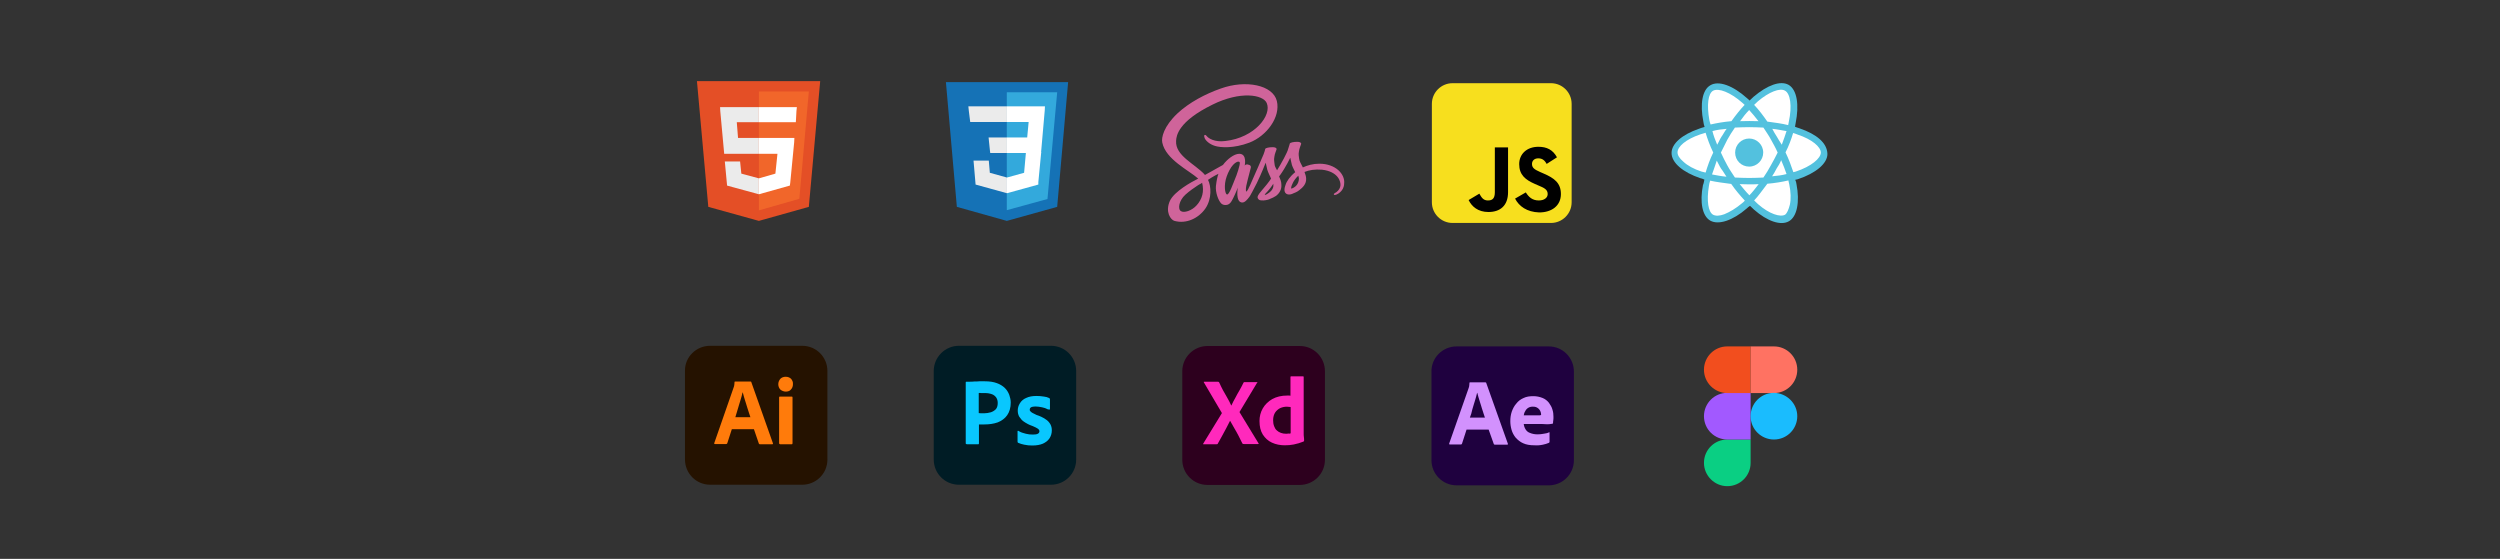 <?xml version="1.0" encoding="utf-8"?>
<!-- Generator: Adobe Illustrator 25.4.1, SVG Export Plug-In . SVG Version: 6.00 Build 0)  -->
<svg version="1.1" id="Layer_1" xmlns="http://www.w3.org/2000/svg" xmlns:xlink="http://www.w3.org/1999/xlink" x="0px" y="0px"
	 viewBox="0 0 1211 270.7" style="enable-background:new 0 0 1211 270.7;" xml:space="preserve">
<rect x="0" y="0" width="1211" height="270.7" fill="#333333" stroke="none"/>
<style type="text/css">
	.st0{fill:#F7DF1E;}
	.st1{fill:#53C1DE;}
	.st2{fill:#FFFFFF;}
	.st3{fill:#CF649A;}
	.st4{fill:#E44F26;}
	.st5{fill:#F1662A;}
	.st6{fill:#EBEBEB;}
	.st7{fill:#1572B6;}
	.st8{fill:#33A9DC;}
	.st9{fill:#0ACF83;}
	.st10{fill:#A259FF;}
	.st11{fill:#F24E1E;}
	.st12{fill:#FF7262;}
	.st13{fill:#1ABCFE;}
	.st14{fill:#001C25;}
	.st15{fill:#09C7FE;}
	.st16{fill:#251200;}
	.st17{fill:#FF7B0B;}
	.st18{fill:#2D001E;}
	.st19{fill:#FF29BC;}
	.st20{fill:#1F013F;}
	.st21{fill:#D291FD;}
</style>
<g>
	<g>
		<path class="st0" d="M751.3,108h-47.7c-5.5,0-10-4.5-10-10V50.3c0-5.5,4.5-10,10-10h47.7c5.5,0,10,4.5,10,10V98
			C761.3,103.5,756.8,108,751.3,108z"/>
		<path d="M711.4,96.9l5.2-3.1c1,1.8,1.9,3.3,4.1,3.3c2.1,0,3.4-0.8,3.4-4V71.4h6.4v21.7c0,6.6-3.9,9.6-9.5,9.6
			C715.9,102.7,712.9,100,711.4,96.9 M733.9,96.2l5.2-3c1.4,2.2,3.1,3.9,6.3,3.9c2.6,0,4.3-1.3,4.3-3.1c0-2.2-1.7-3-4.6-4.2
			l-1.6-0.7c-4.6-2-7.6-4.4-7.6-9.6c0-4.8,3.6-8.4,9.3-8.4c4,0,7,1.4,9,5.1l-5,3.2c-1.1-2-2.3-2.7-4.1-2.7c-1.9,0-3,1.2-3,2.7
			c0,1.9,1.2,2.7,3.9,3.9l1.6,0.7c5.4,2.3,8.5,4.7,8.5,10c0,5.7-4.5,8.9-10.5,8.9C739.6,102.7,735.8,99.9,733.9,96.2"/>
	</g>
	<g>
		<path class="st1" d="M871.8,62.2c-0.8-0.2-1.7-0.6-2.3-0.8c0.1-0.6,0.2-1.1,0.3-1.7c1.8-8.9,0.7-16.2-3.4-18.6
			c-3.9-2.2-10.3,0.1-17,5.8c-0.7,0.6-1.2,1.1-1.9,1.8c-0.3-0.3-0.8-0.8-1.2-1.1c-6.9-6.2-13.8-8.7-17.8-6.3
			c-3.9,2.2-5.1,9.1-3.4,17.6c0.1,0.9,0.3,1.7,0.6,2.6c-1,0.2-1.9,0.6-2.8,0.9c-8.1,2.8-13.2,7.2-13.2,11.7c0,4.8,5.6,9.4,13.9,12.2
			c0.7,0.2,1.3,0.3,2,0.7c-0.2,0.9-0.3,1.8-0.7,2.7c-1.6,8.3-0.3,15,3.6,17.2c4,2.2,10.9-0.1,17.6-5.9c0.6-0.6,1-0.9,1.6-1.3
			c0.7,0.7,1.3,1.2,2,1.9c6.4,5.6,12.9,7.8,16.8,5.6c4-2.2,5.4-9.4,3.7-18.1c-0.1-0.7-0.2-1.2-0.6-2c0.6-0.1,0.9-0.2,1.3-0.3
			c8.7-2.9,14.3-7.6,14.3-12.2C885.1,69.2,879.9,65,871.8,62.2L871.8,62.2z"/>
		<path class="st2" d="M869.9,83.1c-0.3,0.1-0.9,0.2-1.2,0.3c-1-3-2.2-6.3-3.8-9.6c1.6-3.1,2.8-6.4,3.7-9.4c0.8,0.2,1.6,0.6,2.2,0.8
			c7,2.3,11.2,6,11.2,8.7C882,76.7,877.4,80.6,869.9,83.1L869.9,83.1z M866.7,89.2c0.8,3.8,0.9,7.3,0.3,10c-0.6,2.3-1.3,4-2.3,4.8
			c-2.3,1.3-7.6-0.3-13.1-5.1c-0.7-0.6-1.2-1.1-1.9-1.8c2.1-2.2,4.1-5.1,6.4-8.1c3.7-0.3,7.2-0.9,10.2-1.6
			C866.4,88.1,866.6,88.7,866.7,89.2L866.7,89.2z M835.2,103.8c-2.2,0.8-4.1,0.9-5.4,0.2c-2.3-1.3-3.2-6.7-2-13.9
			c0.1-0.9,0.3-1.7,0.6-2.6c3,0.7,6.6,1.1,10.2,1.6c2,2.9,4.4,5.7,6.6,8.1c-0.6,0.6-0.9,0.9-1.3,1.2
			C840.8,101,837.9,102.7,835.2,103.8L835.2,103.8z M824.2,83.1c-3.7-1.2-6.8-2.9-8.8-4.8c-1.9-1.6-2.8-3.1-2.8-4.5
			c0-2.8,4-6.3,11-8.7c0.9-0.2,1.8-0.6,2.6-0.8c0.9,3,2.1,6.3,3.7,9.6c-1.6,3.2-2.8,6.7-3.7,9.7C825.6,83.4,824.9,83.3,824.2,83.1z
			 M828,58.1c-1.3-7.3-0.6-12.9,1.9-14.2c2.6-1.3,8.2,0.7,14.1,5.9c0.3,0.3,0.8,0.7,1.1,1c-2.1,2.2-4.4,5.1-6.4,7.9
			c-3.6,0.3-7,0.9-10.1,1.6C828.3,59.6,828.2,58.8,828,58.1L828,58.1z M860.7,66.2c-0.8-1.2-1.6-2.6-2.2-3.8
			c2.3,0.2,4.8,0.8,6.9,1.1c-0.7,2-1.3,4.1-2.3,6.6C862.2,68.8,861.4,67.4,860.7,66.2L860.7,66.2z M847.3,53.3
			c1.6,1.7,2.9,3.4,4.5,5.4c-2.9-0.1-6-0.1-8.9,0C844.3,56.7,845.8,54.8,847.3,53.3L847.3,53.3z M833.9,66.2
			c-0.8,1.2-1.3,2.6-2.1,3.9c-0.9-2.1-1.8-4.5-2.3-6.6c2.1-0.6,4.5-0.9,6.9-1.1C835.4,63.6,834.8,65,833.9,66.2z M836.3,85.6
			c-2.3-0.2-4.9-0.7-7-1.1c0.7-2.1,1.6-4.4,2.3-6.7c0.7,1.2,1.3,2.7,2.1,3.9C834.8,83.1,835.4,84.3,836.3,85.6z M847.4,94.6
			c-1.6-1.6-3-3.4-4.7-5.4c1.3,0,2.9,0.1,4.5,0.1s3,0,4.7-0.1C850.3,91.3,848.8,93.2,847.4,94.6z M862.8,77.6c1,2.2,1.9,4.7,2.6,6.7
			c-2.1,0.6-4.7,0.9-7,1.1c0.8-1.2,1.6-2.6,2.2-3.8C861.4,80.4,862.2,79.1,862.8,77.6L862.8,77.6z M857.8,80.1
			c-1.1,2-2.2,3.9-3.6,5.9c-2.2,0.1-4.7,0.2-6.9,0.2s-4.7-0.1-6.9-0.2c-1.2-1.9-2.6-3.8-3.7-5.9c-1.1-2-2.1-4-3.1-6.2
			c1-2,2-4,3.1-6.2l0,0c1.1-2,2.3-3.9,3.7-5.9c2.2-0.1,4.7-0.2,6.9-0.2s4.7,0.1,6.9,0.2c1.2,1.9,2.6,3.8,3.7,5.9
			c1.1,2,2.2,3.9,3.2,6.2C860.1,76,858.9,78.1,857.8,80.1L857.8,80.1z M864.6,43.9c2.6,1.3,3.6,7.4,1.9,15.1c-0.1,0.6-0.2,1-0.3,1.6
			c-3.1-0.8-6.6-1.2-10.1-1.7c-2-2.9-4.1-5.7-6.4-8.1c0.6-0.6,1.1-1,1.8-1.7C856.9,44.5,862.2,42.5,864.6,43.9L864.6,43.9z"/>
		<path class="st1" d="M847.3,67.1c3.7,0,6.8,3,6.8,6.8c0,3.7-3,6.8-6.8,6.8s-6.8-3-6.8-6.8C840.5,70.2,843.5,67.1,847.3,67.1"/>
	</g>
	<g>
		<path class="st3" d="M639.1,79.3c-3.2,0-5.8,0.8-8,1.8c-0.8-1.7-1.7-3-1.8-4.2s-0.4-2-0.1-3.5c0.1-1.4,1.1-3.5,1.1-3.8
			c0-0.1-0.1-0.9-2-0.9c-1.8,0-3.3,0.4-3.5,0.8c-0.1,0.5-0.5,1.6-0.8,2.6c-0.3,1.6-3.5,7.4-5.4,10.4c-0.7-1.2-1.2-2.2-1.2-3
			c-0.1-1.2-0.4-2-0.1-3.5c0.1-1.4,1.1-3.5,1.1-3.8c0-0.1-0.1-0.9-2-0.9c-1.8,0-3.3,0.4-3.5,0.8c-0.1,0.5-0.4,1.6-0.8,2.6
			c-0.4,1.1-4.7,10.8-5.8,13.3c-0.5,1.3-1.1,2.4-1.4,3c-0.4,0.7,0,0,0,0.1c-0.3,0.5-0.5,0.9-0.5,0.9l0,0c-0.3,0.4-0.5,0.8-0.7,0.8
			s-0.3-1.2,0-2.8c0.7-3.3,2.2-8.5,2.2-8.8c0-0.1,0.3-1.1-1.1-1.4c-1.3-0.5-1.7,0.3-1.8,0.3s-0.1,0.3-0.1,0.3s1.4-5.9-2.6-5.9
			c-2.6,0-6,2.8-7.9,5.4c-1.1,0.7-3.4,1.8-5.9,3.3c-0.9,0.5-2,1.1-2.9,1.6l-0.1-0.3c-5-5.3-14.2-9.1-13.8-16.2
			c0.1-2.6,1.1-9.5,17.6-17.6c13.5-6.7,24.5-4.9,26.3-0.8c2.6,5.9-5.8,16.8-20,18.4c-5.4,0.7-8.2-1.4-8.9-2.2
			c-0.7-0.8-0.8-0.8-1.2-0.7c-0.4,0.3-0.1,0.9,0,1.4c0.4,1.1,2.1,3,5.1,3.9c2.6,0.8,8.9,1.3,16.6-1.6c8.5-3.3,15.2-12.5,13.3-20.2
			s-15-10.4-27.2-6c-7.4,2.6-15.2,6.7-20.9,12c-6.7,6.3-7.9,11.8-7.4,14.1c1.6,8.2,12.9,13.5,17.4,17.5c-0.3,0.1-0.4,0.3-0.7,0.4
			c-2.2,1.1-10.8,5.7-13,10.4c-2.4,5.4,0.4,9.2,2.2,9.7c5.8,1.6,11.7-1.3,15-6c3.2-4.7,2.8-10.9,1.3-13.8v-0.1l1.7-1.1
			c1.2-0.7,2.2-1.3,3.3-1.8c-0.5,1.4-0.9,3.3-1.2,5.9c-0.3,3,1.1,7,2.6,8.5c0.8,0.7,1.6,0.7,2.1,0.7c2,0,2.8-1.6,3.7-3.4
			c1.2-2.4,2.2-5,2.2-5s-1.3,7.2,2.2,7.2c1.3,0,2.6-1.7,3.2-2.5l0,0c0,0,0,0,0.1-0.1c0.1-0.3,0.3-0.4,0.3-0.4l0,0
			c0.5-0.9,1.7-3,3.4-6.4c2.2-4.5,4.3-9.9,4.3-9.9s0.3,1.3,0.8,3.5c0.4,1.3,1.2,2.8,1.8,4.2c-0.5,0.8-0.8,1.2-0.8,1.2l0,0
			c-0.4,0.5-0.9,1.2-1.3,1.7c-1.7,2.1-3.9,4.5-4.2,5.3c-0.4,0.8-0.3,1.4,0.4,2c0.5,0.4,1.3,0.4,2.2,0.4c1.6-0.1,2.8-0.5,3.3-0.8
			c0.9-0.3,1.8-0.8,2.8-1.4c1.7-1.3,2.8-3.2,2.6-5.5c0-1.3-0.5-2.6-1.1-3.9c0.1-0.3,0.3-0.4,0.5-0.7c2.8-3.9,4.9-8.4,4.9-8.4
			s0.3,1.3,0.8,3.5c0.4,1.2,1.1,2.4,1.6,3.5c-2.6,2.1-4.2,4.5-4.7,6.2c-1.1,2.9-0.3,4.3,1.3,4.6c0.7,0.1,1.7-0.1,2.4-0.5
			c0.9-0.3,2-0.8,3-1.6c1.7-1.3,3.4-3,3.3-5.5c0-1.1-0.4-2.2-0.8-3.3c2.2-0.9,5-1.4,8.5-1.1c7.8,0.9,9.2,5.8,8.9,7.8s-2,3.2-2.5,3.4
			c-0.5,0.4-0.7,0.4-0.7,0.7c0.1,0.4,0.3,0.4,0.8,0.3c0.7-0.1,4.1-1.7,4.2-5.4C651.7,84.5,647.1,79.3,639.1,79.3z M579.7,99.4
			c-2.5,2.8-6.2,3.8-7.6,2.9c-1.7-0.9-1.1-5.1,2.1-8c2-1.8,4.3-3.4,6-4.5c0.4-0.3,0.9-0.5,1.6-0.9c0.1-0.1,0.1-0.1,0.1-0.1
			c0.1-0.1,0.3-0.1,0.4-0.3C583.4,92.8,582.3,96.5,579.7,99.4z M598.2,86.8c-0.9,2.1-2.8,7.8-3.9,7.4c-0.9-0.3-1.6-4.5-0.1-8.7
			c0.7-2.1,2.1-4.6,3-5.5c1.4-1.6,2.9-2.1,3.3-1.4C601,79.3,598.9,85.3,598.2,86.8z M613.6,94.1c-0.4,0.1-0.8,0.4-0.9,0.3
			s0.1-0.4,0.1-0.4s2-2.1,2.6-3c0.4-0.5,0.9-1.2,1.4-2v0.3C617.2,91.8,614.8,93.4,613.6,94.1z M625.6,91.4c-0.3-0.3-0.3-0.8,0.7-2.9
			c0.4-0.8,1.2-2.1,2.6-3.4c0.1,0.5,0.3,1.1,0.3,1.4C629.1,89.7,626.9,90.9,625.6,91.4z"/>
	</g>
	<g>
		<polygon class="st4" points="343.1,100.2 337.6,39.3 397.3,39.3 391.8,100.2 367.6,107 		"/>
		<polygon class="st5" points="367.6,101.9 387.2,96.3 391.8,44.3 367.6,44.3 		"/>
		<polygon class="st6" points="367.6,66.8 357.5,66.8 356.9,59.2 367.6,59.2 367.6,51.9 367.6,51.9 348.8,51.9 348.9,53.8 
			350.8,74.5 367.6,74.5 		"/>
		<polygon class="st6" points="367.6,86.4 367.6,86.4 359.1,84.1 358.5,78.2 354.5,78.2 351.1,78.2 352.2,89.9 367.6,94.1 
			367.6,94.1 		"/>
		<polygon class="st2" points="367.6,66.8 367.6,74.5 376.6,74.5 375.6,84.1 367.6,86.4 367.6,94.1 382.6,89.9 382.8,88.5 
			384.7,68.9 384.8,66.8 382.8,66.8 		"/>
		<polygon class="st2" points="367.6,51.9 367.6,56.5 367.6,59.2 367.6,59.2 385.5,59.2 385.5,59.2 385.5,59.2 385.6,57.6 
			385.8,53.8 386,51.9 		"/>
	</g>
	<g>
		<polygon class="st7" points="463.5,100.2 458.2,39.8 517.4,39.8 512.1,100.2 487.7,107 		"/>
		<polygon class="st8" points="487.7,101.8 507.4,96.4 512.1,44.7 487.7,44.7 		"/>
		<g transform="translate(6.274 16.198)">
			<polygon class="st2" points="481.5,50.4 491.3,50.4 492,42.9 481.5,42.9 481.5,35.3 481.5,35.3 499.9,35.3 499.8,37.3 498,57.9 
				481.5,57.9 			"/>
			<polygon class="st6" points="481.5,69.8 481.5,69.8 473.2,67.5 472.7,61.6 468.7,61.6 465.3,61.6 466.3,73.2 481.5,77.4 
				481.5,77.4 			"/>
			<polygon class="st2" points="490.7,57.5 489.8,67.5 481.5,69.8 481.5,77.4 496.7,73.2 496.7,72 498.1,57.5 			"/>
			<polygon class="st6" points="481.5,35.3 481.5,39.9 481.5,42.8 481.5,42.9 463.7,42.9 463.7,42.9 463.7,42.9 463.5,41.3 
				463,37.3 462.8,35.3 			"/>
			<polygon class="st6" points="481.5,50.4 481.5,55 481.5,57.9 481.5,57.9 473.4,57.9 473.4,57.9 473.4,57.9 473.2,56.3 
				472.8,52.4 472.6,50.4 			"/>
		</g>
	</g>
</g>
<g>
	<path class="st9" d="M836.7,235.5c6.2,0,11.3-5,11.3-11.3v-11.3h-11.3c-6.2,0-11.3,5-11.3,11.3
		C825.4,230.4,830.5,235.5,836.7,235.5z"/>
	<path class="st10" d="M825.4,201.6c0-6.2,5-11.3,11.3-11.3H848v22.6h-11.3C830.5,212.9,825.4,207.9,825.4,201.6z"/>
	<path class="st11" d="M825.4,179.1c0-6.2,5-11.3,11.3-11.3H848v22.6h-11.3C830.5,190.4,825.4,185.3,825.4,179.1z"/>
	<path class="st12" d="M848,167.8h11.3c6.2,0,11.3,5,11.3,11.3c0,6.2-5,11.3-11.3,11.3H848V167.8z"/>
	<path class="st13" d="M870.6,201.6c0,6.2-5,11.3-11.3,11.3c-6.2,0-11.3-5-11.3-11.3c0-6.2,5-11.3,11.3-11.3
		C865.5,190.4,870.6,195.4,870.6,201.6z"/>
</g>
<g>
	<g id="Surfaces_00000179606063131455305970000011748927207468508806_">
		<g id="Photo_Surface">
			<g id="Outline_no_shadow_00000049219826463522490170000015189055986717134470_">
				<path class="st14" d="M464.5,167.5h44.6c6.8,0,12.2,5.5,12.2,12.2v42.9c0,6.8-5.5,12.2-12.2,12.2h-44.6
					c-6.8,0-12.2-5.5-12.2-12.2v-42.9C452.3,173,457.8,167.5,464.5,167.5z"/>
			</g>
		</g>
	</g>
	<g id="Outlined_Mnemonics_Logos_00000114752873524692164800000015947328522091821236_">
		<g id="Ps">
			<path class="st15" d="M467.8,214.8v-29.6c0-0.2,0.1-0.3,0.3-0.3c0.5,0,1,0,1.6,0c0.7,0,1.4,0,2.2-0.1c0.8,0,1.6,0,2.5-0.1
				c0.9,0,1.8,0,2.6,0c2.4,0,4.3,0.3,5.9,0.9c1.4,0.5,2.8,1.3,3.9,2.4c0.9,0.9,1.6,2,2.1,3.3c0.4,1.2,0.7,2.4,0.7,3.7
				c0,2.5-0.6,4.5-1.7,6.1s-2.8,2.8-4.6,3.5c-2,0.7-4.1,1-6.5,1c-0.7,0-1.2,0-1.4,0c-0.3,0-0.7,0-1.2,0v9.2c0,0.2-0.1,0.4-0.3,0.4
				c0,0-0.1,0-0.1,0h-5.5C468,215.1,467.8,215,467.8,214.8z M474.1,190.4v9.7c0.4,0,0.8,0.1,1.1,0.1h1.5c1.1,0,2.2-0.2,3.3-0.5
				c0.9-0.3,1.7-0.8,2.4-1.5c0.6-0.7,0.9-1.7,0.9-3c0-0.9-0.2-1.8-0.7-2.6c-0.5-0.7-1.2-1.3-2-1.6c-1.1-0.4-2.2-0.6-3.4-0.6
				c-0.7,0-1.4,0-2,0C474.7,190.3,474.3,190.3,474.1,190.4L474.1,190.4z"/>
			<path class="st15" d="M507.6,198.3c-0.9-0.5-1.8-0.8-2.8-1c-1.1-0.2-2.1-0.4-3.2-0.4c-0.6,0-1.2,0.1-1.7,0.2
				c-0.4,0.1-0.7,0.3-0.9,0.6c-0.1,0.2-0.2,0.5-0.2,0.8s0.1,0.5,0.3,0.7c0.3,0.3,0.6,0.6,1,0.8c0.7,0.3,1.4,0.7,2,1
				c1.6,0.5,3.1,1.2,4.4,2.1c1,0.6,1.7,1.4,2.3,2.4c0.5,0.9,0.7,1.9,0.7,3c0,1.4-0.4,2.7-1.1,3.8c-0.8,1.2-1.9,2-3.2,2.6
				c-1.4,0.6-3.1,0.9-5.2,0.9c-1.3,0-2.6-0.1-3.9-0.4c-1-0.2-2-0.5-2.9-0.9c-0.2-0.1-0.3-0.3-0.3-0.5v-5c0-0.1,0-0.2,0.1-0.3
				c0.1-0.1,0.2,0,0.3,0c1.1,0.7,2.3,1.1,3.6,1.4c1.1,0.3,2.2,0.4,3.4,0.4c1.1,0,1.9-0.1,2.4-0.4c0.5-0.2,0.8-0.7,0.8-1.2
				c0-0.4-0.2-0.8-0.7-1.2c-0.5-0.4-1.4-0.8-2.8-1.4c-1.5-0.5-2.8-1.2-4.1-2.1c-0.9-0.6-1.6-1.5-2.2-2.4c-0.5-0.9-0.7-1.9-0.7-2.9
				c0-1.2,0.3-2.4,1-3.5c0.7-1.2,1.8-2.1,3-2.6c1.4-0.7,3.1-1,5.1-1c1.2,0,2.4,0.1,3.6,0.3c0.9,0.1,1.7,0.3,2.5,0.7
				c0.1,0,0.2,0.1,0.3,0.3c0,0.1,0.1,0.2,0.1,0.3v4.7c0,0.1-0.1,0.2-0.1,0.3C507.8,198.3,507.7,198.3,507.6,198.3z"/>
		</g>
	</g>
</g>
<g>
	<g id="Surfaces">
		<g id="Drawing_Surface">
			<g id="Outline_no_shadow">
				<path class="st16" d="M344,167.5h44.6c6.8,0,12.2,5.5,12.2,12.2v42.9c0,6.8-5.5,12.2-12.2,12.2H344c-6.8,0-12.2-5.5-12.2-12.3
					v-42.9C331.7,173,337.2,167.5,344,167.5z"/>
			</g>
		</g>
	</g>
	<g id="Outlined_Mnemonics_Logos">
		<g id="Ai">
			<path class="st17" d="M365.2,207.9h-10.7l-2.2,6.8c-0.1,0.3-0.3,0.4-0.6,0.4h-5.4c-0.3,0-0.4-0.2-0.3-0.5l9.3-26.7
				c0.1-0.3,0.2-0.6,0.3-0.9c0.1-0.6,0.2-1.2,0.2-1.9c0-0.1,0.1-0.3,0.2-0.3c0,0,0.1,0,0.1,0h7.4c0.2,0,0.4,0.1,0.4,0.2l10.5,29.7
				c0.1,0.3,0,0.5-0.3,0.5h-6c-0.2,0-0.4-0.1-0.5-0.3L365.2,207.9z M356.2,202.1h7.3c-0.2-0.6-0.4-1.3-0.7-2.1
				c-0.3-0.8-0.5-1.6-0.8-2.5c-0.3-0.9-0.6-1.8-0.8-2.6s-0.6-1.7-0.8-2.6c-0.2-0.8-0.4-1.6-0.6-2.2h-0.1c-0.3,1.2-0.6,2.5-1,3.7
				c-0.4,1.4-0.9,2.8-1.3,4.3C357,199.5,356.6,200.9,356.2,202.1L356.2,202.1z"/>
			<path class="st17" d="M380.6,189.7c-0.9,0-1.9-0.4-2.6-1c-0.7-0.7-1-1.7-1-2.6c0-1,0.4-1.9,1-2.6c0.7-0.7,1.6-1,2.6-1
				c1.1,0,2,0.4,2.6,1c0.6,0.7,1,1.6,0.9,2.6c0,1-0.3,1.9-1,2.6C382.6,189.4,381.6,189.7,380.6,189.7z M377.4,214.7v-22.2
				c0-0.3,0.1-0.4,0.4-0.4h5.7c0.3,0,0.4,0.1,0.4,0.4v22.2c0,0.3-0.1,0.5-0.4,0.5h-5.6C377.6,215.1,377.4,215,377.4,214.7z"/>
		</g>
	</g>
</g>
<g>
	<g id="Surfaces_00000015332344165963881670000015268473367911385789_">
		<g id="UI_UX_Surface">
			<g id="Outline_no_shadow_00000062904338734094481730000002407837473291558056_">
				<path class="st18" d="M584.9,167.6h44.7c6.8,0,12.2,5.5,12.2,12.2v42.9c0,6.8-5.5,12.2-12.2,12.2h-44.7
					c-6.8,0-12.2-5.5-12.2-12.2v-42.9C572.7,173.1,578.2,167.6,584.9,167.6z"/>
			</g>
		</g>
	</g>
	<g id="Outlined_Mnemonics_Logos_00000138562331167873765900000013796198029339512193_">
		<g id="Xd">
			<path class="st19" d="M609,185.3l-8.6,14.3l9.2,15.1c0.1,0.1,0.1,0.2,0.1,0.3s-0.1,0-0.3,0.1h-6.6c-0.5,0-0.8,0-1-0.3
				c-0.6-1.2-1.2-2.4-1.8-3.6c-0.6-1.2-1.3-2.4-2-3.6c-0.7-1.2-1.4-2.5-2.1-3.7h-0.1c-0.6,1.2-1.3,2.5-1.9,3.7
				c-0.7,1.2-1.3,2.5-2,3.7c-0.7,1.2-1.3,2.4-2,3.6c-0.1,0.3-0.3,0.3-0.7,0.3H583c-0.1,0-0.2,0.1-0.2-0.1c0-0.1,0-0.2,0.1-0.3
				l9-14.7l-8.7-14.8c-0.1-0.1-0.1-0.2-0.1-0.3c0.1-0.1,0.2-0.1,0.3-0.1h6.5c0.1,0,0.3,0,0.4,0.1c0.1,0.1,0.2,0.1,0.3,0.3
				c0.5,1.2,1.2,2.5,1.8,3.7c0.7,1.2,1.4,2.4,2.1,3.7c0.7,1.2,1.3,2.4,1.9,3.7h0.1c0.6-1.3,1.2-2.5,1.9-3.7c0.6-1.2,1.3-2.4,2-3.6
				c0.7-1.2,1.3-2.4,1.9-3.6c0-0.1,0.1-0.2,0.2-0.3c0.1-0.1,0.2-0.1,0.4-0.1h6.1c0.1,0,0.3,0.1,0.3,0.2
				C609.2,185.1,609.1,185.3,609,185.3L609,185.3z"/>
			<path class="st19" d="M622.3,215.7c-2.1,0-4.3-0.4-6.2-1.3c-1.8-0.8-3.3-2.2-4.4-3.9c-1.1-1.8-1.6-3.9-1.6-6.6
				c0-2.1,0.5-4.2,1.6-6.1c1.1-1.9,2.7-3.4,4.6-4.5c2-1.1,4.4-1.7,7.3-1.7c0.1,0,0.3,0,0.6,0s0.5,0,0.9,0.1v-9.1
				c0-0.2,0.1-0.3,0.3-0.3h5.8c0.1,0,0.3,0.1,0.3,0.2c0,0,0,0.1,0,0.1v27.4c0,0.5,0,1.1,0.1,1.7c0.1,0.6,0.1,1.2,0.1,1.7
				c0,0.2-0.1,0.4-0.3,0.5c-1.5,0.6-3.1,1.1-4.7,1.4C625.3,215.6,623.8,215.7,622.3,215.7z M625.2,209.9v-12.7
				c-0.3-0.1-0.5-0.1-0.8-0.1c-0.3,0-0.6-0.1-1-0.1c-1.1,0-2.2,0.2-3.3,0.7c-1,0.5-1.8,1.2-2.4,2.1c-0.6,0.9-1,2.2-1,3.7
				c0,1,0.1,2,0.5,3c0.3,0.8,0.7,1.5,1.3,2c0.5,0.5,1.2,0.9,2,1.2c0.8,0.3,1.6,0.4,2.4,0.4c0.4,0,0.8,0,1.2-0.1
				C624.5,210.1,624.8,210.1,625.2,209.9z"/>
		</g>
	</g>
</g>
<g>
	<g id="Surfaces_00000106836446574213898650000016574608340096819377_">
		<g id="Video_Audio_Surface">
			<g id="Outline_no_shadow_00000166667532410564503060000008025357301039342768_">
				<path class="st20" d="M705.6,167.8h44.6c6.8,0,12.2,5.5,12.2,12.2v42.9c0,6.8-5.5,12.2-12.2,12.2h-44.6
					c-6.8,0-12.2-5.5-12.2-12.2V180C693.3,173.3,698.8,167.8,705.6,167.8z"/>
			</g>
		</g>
	</g>
	<g id="Outlined_Mnemonics_Logos_00000140712301551757523530000005957473929481959603_">
		<g id="Ae">
			<path class="st21" d="M721.1,208.1h-10.7l-2.2,6.8c-0.1,0.3-0.3,0.4-0.5,0.4h-5.4c-0.3,0-0.4-0.2-0.3-0.5l9.3-26.5
				c0.1-0.3,0.2-0.5,0.3-0.9c0.1-0.6,0.2-1.2,0.2-1.9c0-0.1,0.1-0.3,0.2-0.3c0,0,0.1,0,0.1,0h7.4c0.2,0,0.3,0.1,0.4,0.2l10.5,29.5
				c0.1,0.3,0,0.5-0.3,0.5h-6c-0.2,0-0.4-0.1-0.5-0.3L721.1,208.1z M712,202.3h7.3c-0.2-0.6-0.4-1.3-0.7-2.1
				c-0.3-0.8-0.5-1.6-0.8-2.5c-0.3-0.9-0.5-1.8-0.8-2.6c-0.3-0.9-0.5-1.7-0.8-2.6c-0.2-0.8-0.4-1.6-0.6-2.2h-0.1
				c-0.3,1.2-0.6,2.5-1,3.7c-0.4,1.4-0.9,2.8-1.3,4.3C712.9,199.8,712.5,201.1,712,202.3z"/>
			<path class="st21" d="M747.2,205.4h-9.1c0.1,0.9,0.4,1.8,0.9,2.6c0.5,0.8,1.2,1.4,2.1,1.7c1.2,0.5,2.4,0.7,3.7,0.7
				c1,0,2-0.1,3-0.3c0.9-0.1,1.8-0.3,2.6-0.7c0.1-0.1,0.2-0.1,0.2,0.2v4.4c0,0.1,0,0.2-0.1,0.3c-0.1,0.1-0.1,0.1-0.2,0.2
				c-0.9,0.4-1.9,0.7-2.9,0.9c-1.4,0.3-2.7,0.4-4.1,0.3c-2.2,0-4-0.3-5.5-1c-1.4-0.6-2.6-1.6-3.6-2.7c-0.9-1.1-1.6-2.4-2-3.8
				c-0.4-1.4-0.6-2.8-0.6-4.2c0-1.6,0.2-3.1,0.7-4.6c0.5-1.4,1.2-2.8,2.2-3.9c0.9-1.2,2.1-2.1,3.5-2.7c1.4-0.7,3-0.9,4.8-0.9
				c1.5,0,3,0.3,4.5,0.9c1.2,0.5,2.2,1.3,3,2.3c0.7,1,1.4,2.1,1.7,3.3c0.4,1.2,0.5,2.3,0.5,3.5c0,0.7,0,1.3-0.1,1.8
				c-0.1,0.5-0.1,0.9-0.1,1.2c0,0.2-0.2,0.4-0.4,0.4c-0.2,0-0.5,0-0.9,0.1c-0.5,0.1-1,0.1-1.7,0.1S748,205.4,747.2,205.4z
				 M738.1,201.2h6.1c0.7,0,1.3,0,1.6,0c0.2,0,0.5-0.1,0.7-0.2v-0.3c0-0.4-0.1-0.7-0.2-1.1c-0.5-1.6-2-2.7-3.7-2.6
				c-1.6-0.1-3.1,0.7-3.8,2.2C738.4,199.8,738.2,200.5,738.1,201.2z"/>
		</g>
	</g>
</g>
</svg>
